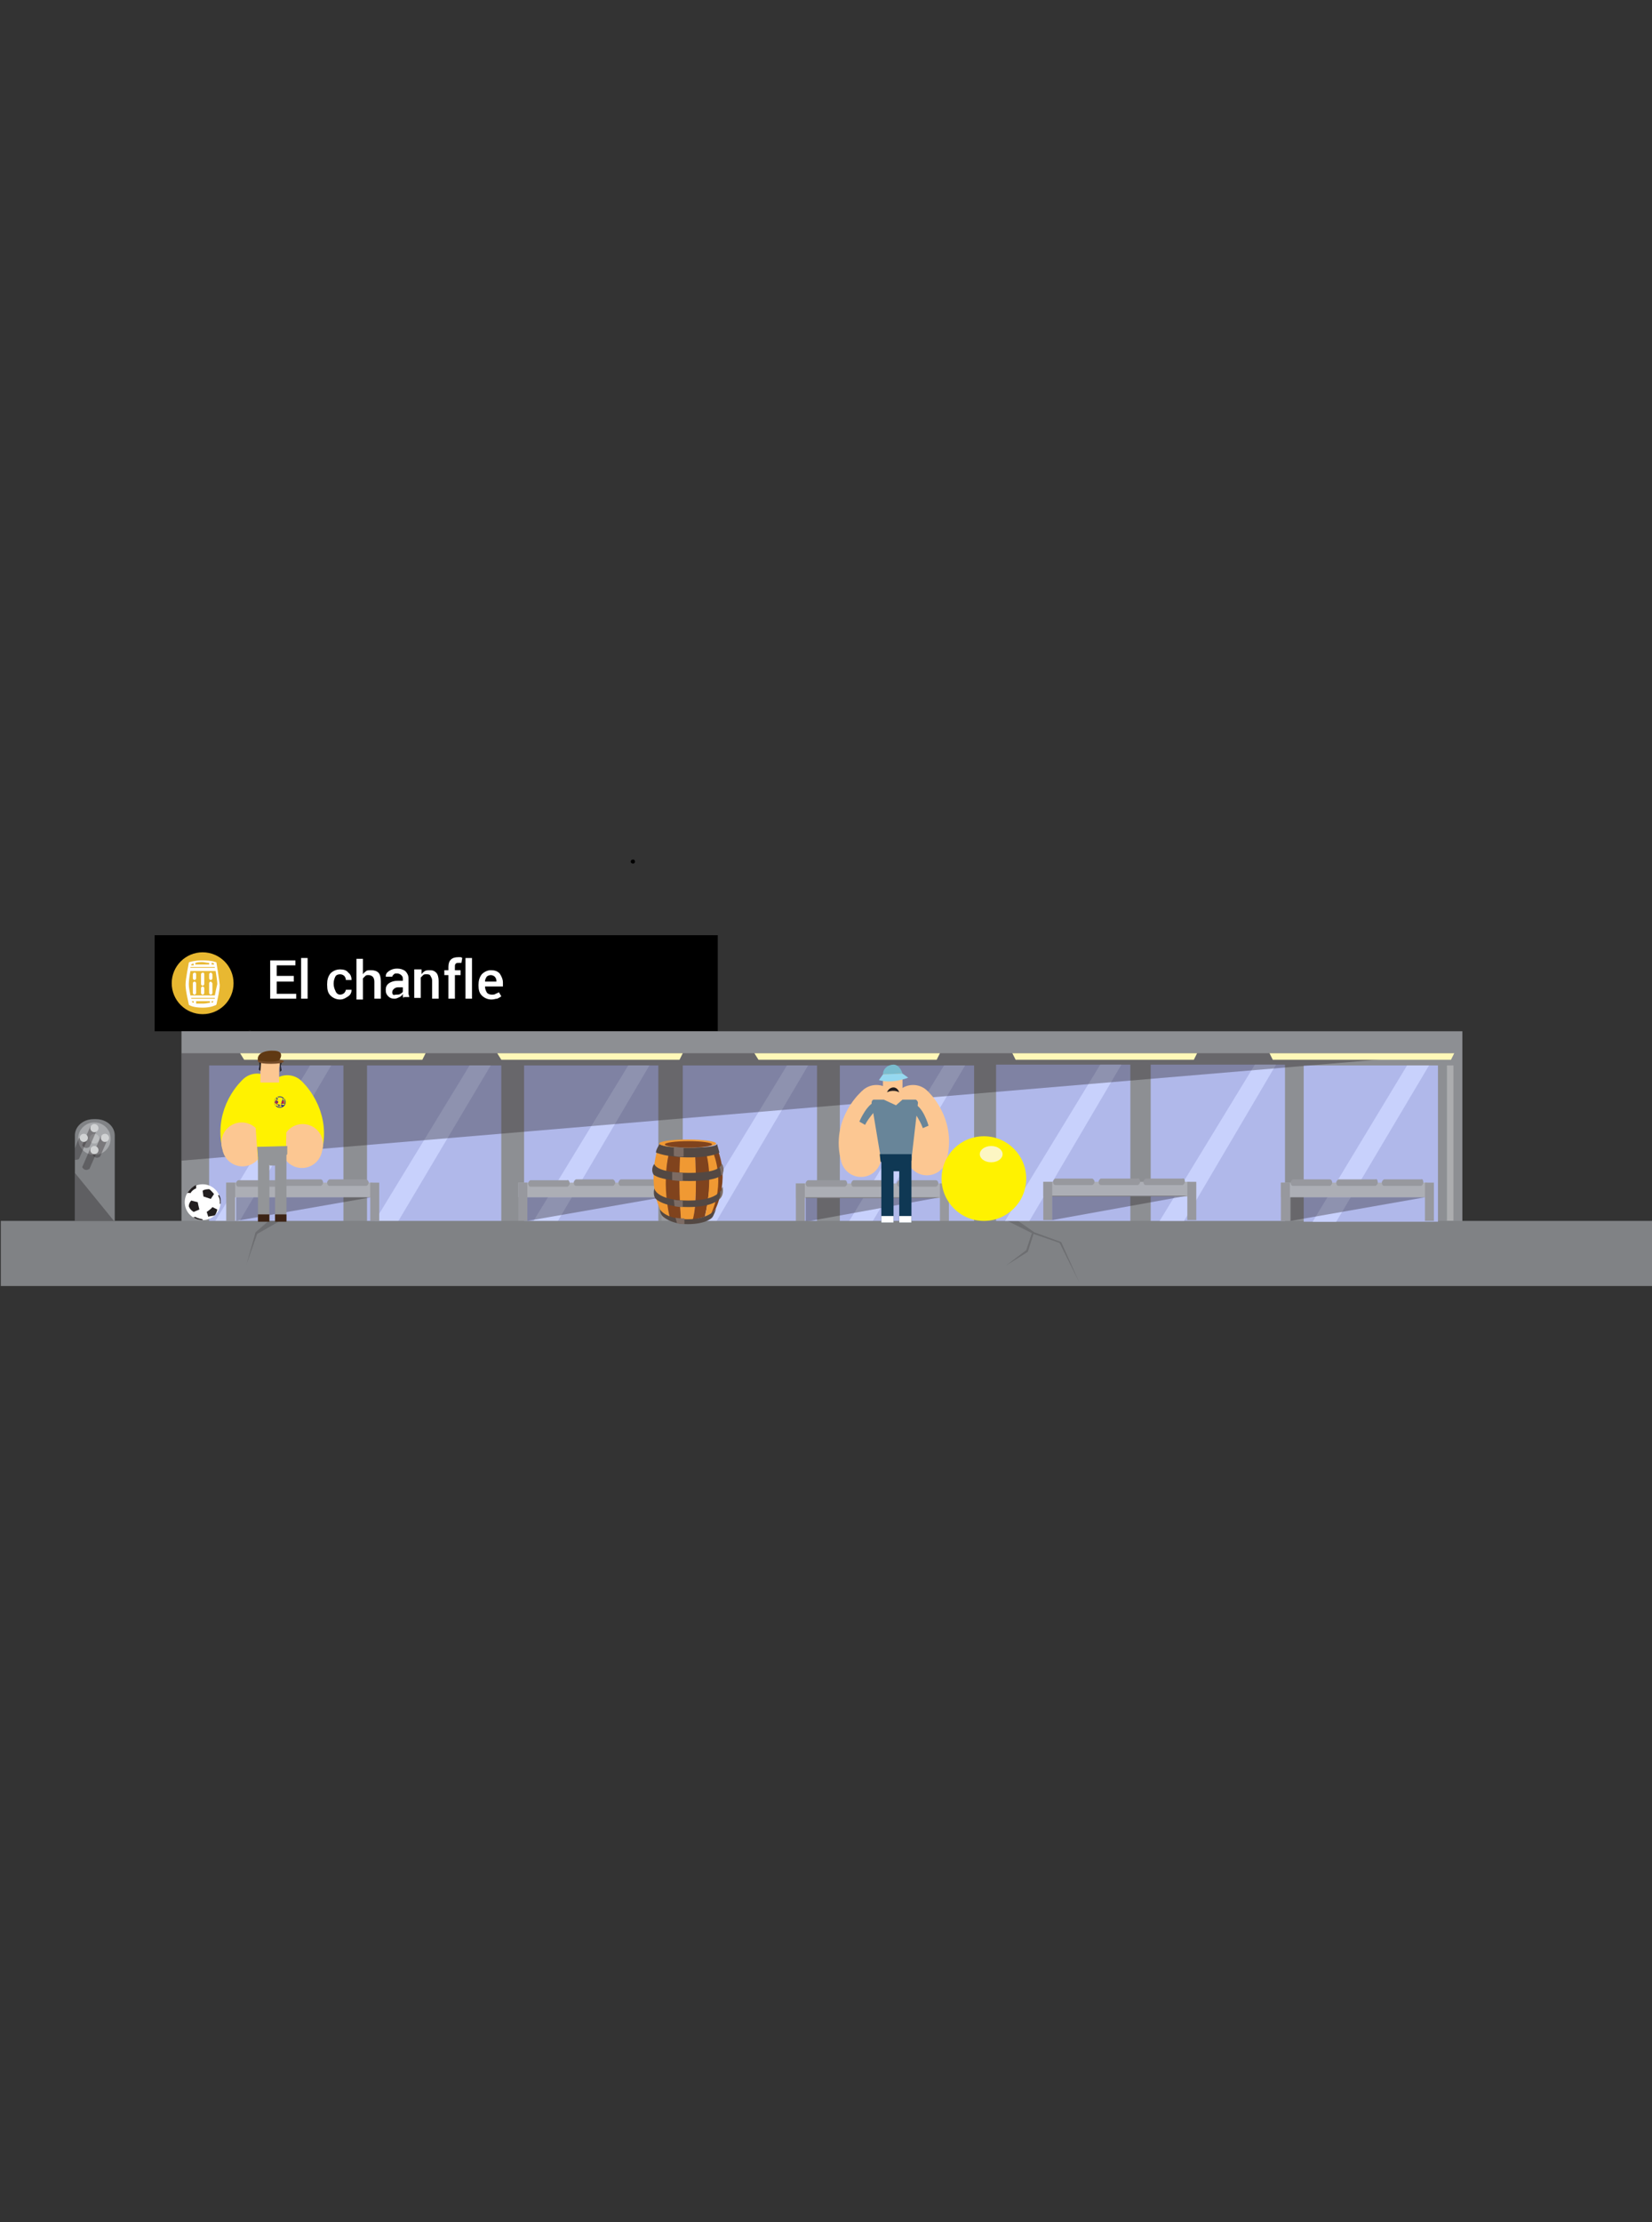 <?xml version="1.0" encoding="utf-8"?>
<!-- Generator: Adobe Illustrator 18.1.0, SVG Export Plug-In . SVG Version: 6.00 Build 0)  -->
<!DOCTYPE svg PUBLIC "-//W3C//DTD SVG 1.1//EN" "http://www.w3.org/Graphics/SVG/1.1/DTD/svg11.dtd">
<svg version="1.1" id="Layer_1" xmlns="http://www.w3.org/2000/svg" xmlns:xlink="http://www.w3.org/1999/xlink" x="0px" y="0px"
	 viewBox="0 0 203 273" enable-background="new 0 0 203 273" xml:space="preserve">
<rect x="0" y="0" width="203" height="273" fill="#333333" stroke="none"/>
<rect x="19" y="114.9" width="69.2" height="11.8"/>
<rect x="22.3" y="126.7" fill="#8D8F93" width="157.4" height="23.4"/>
<rect x="25.7" y="130.9" fill="#B0B8EA" width="16.5" height="19.2"/>
<rect x="45.1" y="130.9" fill="#B0B8EA" width="16.5" height="19.2"/>
<rect x="64.4" y="130.9" fill="#B0B8EA" width="16.5" height="19.2"/>
<polygon fill="#C8D1FC" points="46,150.1 57.7,130.9 60.3,130.9 48.9,150.1 "/>
<polygon fill="#C8D1FC" points="65.5,150.1 77.2,130.9 79.8,130.9 68.5,150.1 "/>
<polygon fill="#C8D1FC" points="26.4,150.1 38.1,130.9 40.7,130.9 29.4,150.1 "/>
<rect x="177.8" y="130.9" fill="#ACADAF" width="0.8" height="19.1"/>
<rect x="83.9" y="130.9" fill="#B0B8EA" width="16.5" height="19.2"/>
<polygon fill="#C8D1FC" points="85,150.1 96.7,130.9 99.3,130.9 88,150.1 "/>
<rect x="103.2" y="130.9" fill="#B0B8EA" width="16.5" height="19.2"/>
<polygon fill="#C8D1FC" points="104.3,150.1 116,130.9 118.6,130.9 107.2,150.1 "/>
<g>
	<path fill="#808285" d="M9.2,150v-10.5c0-1.1,1-2,2.3-2h0.3c1.3,0,2.3,0.9,2.3,2V150H9.2z"/>
	<circle fill="#A7A9AC" cx="11.6" cy="139.9" r="2"/>
	<circle fill="#BCBEC0" cx="11.6" cy="139.9" r="0.6"/>
	<polygon opacity="0.35" fill="#231F20" enable-background="new    " points="9.2,150 9.2,144.1 14,150 	"/>
	<path opacity="0.35" fill="#231F20" enable-background="new    " d="M11.1,141.1l-1,2.3c0,0,0.3,0.6,0.9,0.2l1-2.3L11.1,141.1z"/>
	<path opacity="0.35" fill="#231F20" enable-background="new    " d="M9.2,142.5c0.1,0,0.3,0,0.5-0.1l1-2.3l-1-0.3l-0.5,1.3"/>
	<path opacity="0.35" fill="#231F20" enable-background="new    " d="M12.4,139.6l-1,2.3c0,0,0.3,0.6,0.9,0.2l1-2.3L12.4,139.6z"/>
	<path opacity="0.35" fill="#231F20" enable-background="new    " d="M11.1,138.4l-1,2.3c0,0,0.3,0.6,0.9,0.2l1-2.3L11.1,138.4z"/>
	<circle fill="#D1D3D4" cx="11.6" cy="138.6" r="0.5"/>
	<circle fill="#D1D3D4" cx="11.6" cy="141.3" r="0.5"/>
	<circle fill="#D1D3D4" cx="12.9" cy="139.8" r="0.5"/>
	<circle fill="#D1D3D4" cx="10.3" cy="139.8" r="0.5"/>
</g>
<rect x="27.8" y="145.3" fill="#ACAEB5" width="18" height="1.8"/>
<path fill="#97989E" d="M34.1,145.4c0,0.2-0.2,0.4-0.3,0.4h-4.5c-0.2,0-0.3-0.2-0.3-0.4l0,0c0-0.2,0.2-0.4,0.3-0.4h4.5
	C34,144.9,34.1,145.1,34.1,145.4L34.1,145.4z"/>
<path fill="#97989E" d="M39.7,145.3c0,0.2-0.2,0.4-0.3,0.4h-4.5c-0.2,0-0.3-0.2-0.3-0.4l0,0c0-0.2,0.2-0.4,0.3-0.4h4.5
	C39.6,144.9,39.7,145.1,39.7,145.3L39.7,145.3z"/>
<path fill="#97989E" d="M45.3,145.3c0,0.2-0.2,0.4-0.3,0.4h-4.5c-0.2,0-0.3-0.2-0.3-0.4l0,0c0-0.2,0.2-0.4,0.3-0.4H45
	C45.1,144.9,45.3,145.1,45.3,145.3L45.3,145.3z"/>
<rect x="27.8" y="145.3" fill="#97989E" width="1.1" height="4.7"/>
<rect x="45.5" y="145.3" fill="#97989E" width="1.1" height="4.7"/>
<polygon opacity="0.35" fill="#231F20" enable-background="new    " points="29,147.1 45.6,147.1 29,150 "/>
<rect x="63.7" y="145.3" fill="#ACAEB5" width="18" height="1.8"/>
<path fill="#97989E" d="M70,145.4c0,0.2-0.2,0.4-0.3,0.4h-4.5c-0.2,0-0.3-0.2-0.3-0.4l0,0c0-0.2,0.2-0.4,0.3-0.4h4.5
	C69.8,144.9,70,145.1,70,145.4L70,145.4z"/>
<path fill="#97989E" d="M75.6,145.3c0,0.2-0.2,0.4-0.3,0.4h-4.5c-0.2,0-0.3-0.2-0.3-0.4l0,0c0-0.2,0.2-0.4,0.3-0.4h4.5
	C75.4,144.9,75.6,145.1,75.6,145.3L75.6,145.3z"/>
<path fill="#97989E" d="M81.1,145.3c0,0.2-0.2,0.4-0.3,0.4h-4.5c-0.2,0-0.3-0.2-0.3-0.4l0,0c0-0.2,0.2-0.4,0.3-0.4h4.5
	C81,144.9,81.1,145.1,81.1,145.3L81.1,145.3z"/>
<rect x="63.7" y="145.3" fill="#97989E" width="1.1" height="4.7"/>
<rect x="81.3" y="145.3" fill="#97989E" width="1.1" height="4.7"/>
<polygon opacity="0.35" fill="#231F20" enable-background="new    " points="64.8,147.1 81.4,147.1 64.8,150 "/>
<g>
	<rect x="97.8" y="145.4" fill="#ACAEB5" width="18" height="1.8"/>
	<path fill="#97989E" d="M104.1,145.4c0,0.2-0.2,0.4-0.3,0.4h-4.5c-0.2,0-0.3-0.2-0.3-0.4l0,0c0-0.2,0.2-0.4,0.3-0.4h4.5
		C104,145,104.1,145.2,104.1,145.4L104.1,145.4z"/>
	<path fill="#97989E" d="M109.7,145.4c0,0.2-0.2,0.4-0.3,0.4h-4.5c-0.2,0-0.3-0.2-0.3-0.4l0,0c0-0.2,0.2-0.4,0.3-0.4h4.5
		C109.6,145,109.7,145.1,109.7,145.4L109.7,145.4z"/>
	<path fill="#97989E" d="M115.3,145.4c0,0.2-0.2,0.4-0.3,0.4h-4.5c-0.2,0-0.3-0.2-0.3-0.4l0,0c0-0.2,0.2-0.4,0.3-0.4h4.5
		C115.1,145,115.3,145.1,115.3,145.4L115.3,145.4z"/>
	<rect x="97.8" y="145.4" fill="#97989E" width="1.1" height="4.7"/>
	<rect x="115.5" y="145.4" fill="#97989E" width="1.1" height="4.7"/>
	<polygon opacity="0.35" fill="#231F20" enable-background="new    " points="99,147.1 115.5,147.1 99,150.1 	"/>
</g>
<rect x="0.1" y="150" fill="#808285" width="203" height="8"/>
<polyline fill="#6D6E71" points="32.9,150.1 31.4,151.4 30.3,155.3 31.6,151.6 34.4,150 32.8,150 "/>
<polygon fill="#6D6E71" points="123.8,150 126.8,151.5 126.1,153.6 123.6,155.5 126.3,153.8 127,151.6 130.2,152.7 132.6,157.5 
	130.4,152.6 127.1,151.4 125.1,150 "/>
<rect x="122.4" y="130.8" fill="#B0B8EA" width="16.5" height="19.2"/>
<polygon fill="#C8D1FC" points="123.5,150 135.2,130.8 137.8,130.8 126.5,150 "/>
<rect x="141.4" y="130.8" fill="#B0B8EA" width="16.5" height="19.2"/>
<polygon fill="#C8D1FC" points="142.5,150 154.2,130.8 156.8,130.8 145.5,150 "/>
<rect x="160.2" y="130.9" fill="#B0B8EA" width="16.5" height="19.2"/>
<polygon fill="#C8D1FC" points="161.3,150.1 172.9,130.9 175.6,130.9 164.2,150.1 "/>
<polygon opacity="0.35" fill="#231F20" enable-background="new    " points="22.3,129.4 178.7,129.4 22.3,142.6 "/>
<polygon fill="#FFF8B8" points="51.9,130.2 30,130.2 29.5,129.4 52.3,129.4 "/>
<polygon fill="#FFF8B8" points="83.5,130.2 61.6,130.2 61.1,129.4 83.9,129.4 "/>
<polygon fill="#FFF8B8" points="115.1,130.2 93.2,130.2 92.7,129.4 115.5,129.4 "/>
<polygon fill="#FFF8B8" points="146.7,130.2 124.8,130.2 124.4,129.4 147.1,129.4 "/>
<polygon fill="#FFF8B8" points="178.3,130.2 156.4,130.2 156,129.4 178.7,129.4 "/>
<g>
	<rect x="128.2" y="145.2" fill="#ACAEB5" width="18" height="1.8"/>
	<path fill="#97989E" d="M134.5,145.2c0,0.2-0.2,0.4-0.3,0.4h-4.5c-0.2,0-0.3-0.2-0.3-0.4l0,0c0-0.2,0.2-0.4,0.3-0.4h4.5
		C134.3,144.8,134.5,145,134.5,145.2L134.5,145.2z"/>
	<path fill="#97989E" d="M140.1,145.2c0,0.2-0.2,0.4-0.3,0.4h-4.5c-0.2,0-0.3-0.2-0.3-0.4l0,0c0-0.2,0.2-0.4,0.3-0.4h4.5
		C139.9,144.7,140.1,144.9,140.1,145.2L140.1,145.2z"/>
	<path fill="#97989E" d="M145.6,145.2c0,0.2-0.2,0.4-0.3,0.4h-4.5c-0.2,0-0.3-0.2-0.3-0.4l0,0c0-0.2,0.2-0.4,0.3-0.4h4.5
		C145.5,144.7,145.6,144.9,145.6,145.2L145.6,145.2z"/>
	<rect x="128.2" y="145.2" fill="#97989E" width="1.1" height="4.7"/>
	<rect x="145.9" y="145.2" fill="#97989E" width="1.1" height="4.7"/>
	<polygon opacity="0.35" fill="#231F20" enable-background="new    " points="129.3,146.9 145.9,146.9 129.3,149.9 	"/>
</g>
<g>
	<rect x="157.4" y="145.3" fill="#ACAEB5" width="18" height="1.8"/>
	<path fill="#97989E" d="M163.7,145.3c0,0.2-0.2,0.4-0.3,0.4h-4.5c-0.2,0-0.3-0.2-0.3-0.4l0,0c0-0.2,0.2-0.4,0.3-0.4h4.5
		C163.6,144.9,163.7,145.1,163.7,145.3L163.7,145.3z"/>
	<path fill="#97989E" d="M169.3,145.3c0,0.2-0.2,0.4-0.3,0.4h-4.5c-0.2,0-0.3-0.2-0.3-0.4l0,0c0-0.2,0.2-0.4,0.3-0.4h4.5
		C169.2,144.8,169.3,145,169.3,145.3L169.3,145.3z"/>
	<path fill="#97989E" d="M174.9,145.3c0,0.2-0.2,0.4-0.3,0.4h-4.5c-0.2,0-0.3-0.2-0.3-0.4l0,0c0-0.2,0.2-0.4,0.3-0.4h4.5
		C174.8,144.8,174.9,145,174.9,145.3L174.9,145.3z"/>
	<rect x="157.4" y="145.3" fill="#97989E" width="1.1" height="4.7"/>
	<rect x="175.1" y="145.3" fill="#97989E" width="1.1" height="4.7"/>
	<polygon opacity="0.35" fill="#231F20" enable-background="new    " points="158.6,147.1 175.1,147.1 158.6,150 	"/>
</g>
<g>
	<rect x="30.7" y="114.9" fill="#9E9E9E" width="0" height="11.8"/>
</g>
<line fill="none" stroke="#9E9E9E" stroke-width="0.25" stroke-miterlimit="10" x1="30.7" y1="114.9" x2="30.7" y2="126.6"/>
<rect x="19.1" y="114.9" width="68.5" height="11.7"/>
<g>
	<rect x="30.7" y="114.9" fill="#9E9E9E" width="0" height="11.7"/>
</g>
<g>
	<circle fill="#E8B831" cx="24.9" cy="120.8" r="3.8"/>
	<g>
		<path fill="#FFFFFF" d="M26.6,118.3c0-0.1-0.1-0.1-0.1-0.1c-0.6-0.2-1.2-0.2-1.6-0.2c-0.4,0-0.9,0-1.6,0.2c-0.1,0-0.1,0.1-0.1,0.1
			c0,0.1-0.4,1.9-0.4,2.7c0,0.8,0.4,2.3,0.4,2.4c0,0,0,0.1,0.1,0.1c0,0,0.4,0.3,1.6,0.3c1.1,0,1.5-0.3,1.6-0.3c0,0,0.1-0.1,0.1-0.1
			c0-0.1,0.4-1.6,0.4-2.4C26.9,120.1,26.6,118.3,26.6,118.3z M23.5,122.7c0-0.1,0-0.1,0-0.1h2.9c0,0.1,0,0.1,0,0.1H23.5z
			 M26.4,122.3h-3c-0.1-0.5-0.2-1-0.2-1.4c0-0.4,0.1-1.1,0.2-1.6h3.1l0,0c0.1,0.6,0.2,1.3,0.2,1.6C26.6,121.3,26.5,121.8,26.4,122.3
			z M26.4,118.8c0,0.1,0,0.1,0,0.1h-3c0-0.1,0-0.1,0-0.1H26.4z M26.3,118.5H26v-0.2c0.1,0,0.2,0,0.3,0.1
			C26.3,118.4,26.3,118.5,26.3,118.5z M25.7,118.3v0.2h-1.7v-0.2c0.3-0.1,0.6-0.1,0.8-0.1C25.1,118.2,25.4,118.3,25.7,118.3z
			 M23.8,118.4v0.2h-0.3c0-0.1,0-0.1,0-0.1C23.6,118.4,23.7,118.4,23.8,118.4z M23.6,123h0.2v0.2c-0.1,0-0.2-0.1-0.2-0.1
			C23.6,123.1,23.6,123.1,23.6,123z M24.1,123.3V123h1.7v0.2c-0.2,0-0.5,0.1-0.8,0.1C24.6,123.3,24.3,123.3,24.1,123.3z M26,123.2
			V123h0.2c0,0,0,0.1,0,0.1C26.2,123.1,26.1,123.2,26,123.2z"/>
		<path fill="#FFFFFF" d="M23.9,120.6c-0.1,0-0.2,0.1-0.2,0.2v1.2c0,0.1,0.1,0.2,0.2,0.2s0.2-0.1,0.2-0.2v-1.2
			C24.1,120.7,24,120.6,23.9,120.6z"/>
		<path fill="#FFFFFF" d="M23.9,119.5c-0.1,0-0.2,0.1-0.2,0.2v0.5c0,0.1,0.1,0.2,0.2,0.2s0.2-0.1,0.2-0.2v-0.5
			C24.1,119.5,24,119.5,23.9,119.5z"/>
		<path fill="#FFFFFF" d="M25.9,120.6c-0.1,0-0.2,0.1-0.2,0.2v1.2c0,0.1,0.1,0.2,0.2,0.2c0.1,0,0.2-0.1,0.2-0.2v-1.2
			C26,120.7,26,120.6,25.9,120.6z"/>
		<path fill="#FFFFFF" d="M25.9,119.5c-0.1,0-0.2,0.1-0.2,0.2v0.5c0,0.1,0.1,0.2,0.2,0.2c0.1,0,0.2-0.1,0.2-0.2v-0.5
			C26,119.5,26,119.5,25.9,119.5z"/>
		<path fill="#FFFFFF" d="M24.9,119.5c-0.1,0-0.2,0.1-0.2,0.2v1.2c0,0.1,0.1,0.2,0.2,0.2c0.1,0,0.2-0.1,0.2-0.2v-1.2
			C25.1,119.5,25,119.5,24.9,119.5z"/>
		<path fill="#FFFFFF" d="M24.9,121.2c-0.1,0-0.2,0.1-0.2,0.2v0.6c0,0.1,0.1,0.2,0.2,0.2c0.1,0,0.2-0.1,0.2-0.2v-0.6
			C25.1,121.3,25,121.2,24.9,121.2z"/>
	</g>
</g>
<g enable-background="new    ">
	<path fill="#FFFFFF" d="M36.1,120.6H34v1.5h2.4v0.6h-3.2V118h3.1v0.6H34v1.3h2.1V120.6z"/>
	<path fill="#FFFFFF" d="M37.8,122.7H37v-5h0.8V122.7z"/>
	<path fill="#FFFFFF" d="M41.8,122.2c0.2,0,0.4-0.1,0.5-0.2c0.1-0.1,0.2-0.3,0.2-0.4h0.7l0,0c0,0.3-0.1,0.6-0.4,0.8
		c-0.3,0.2-0.6,0.4-1,0.4c-0.5,0-0.9-0.2-1.2-0.5c-0.3-0.3-0.4-0.7-0.4-1.3v-0.1c0-0.5,0.1-0.9,0.4-1.3c0.3-0.3,0.7-0.5,1.2-0.5
		c0.4,0,0.8,0.1,1,0.4c0.3,0.2,0.4,0.6,0.4,0.9l0,0h-0.7c0-0.2-0.1-0.4-0.2-0.5c-0.1-0.1-0.3-0.2-0.5-0.2c-0.3,0-0.5,0.1-0.6,0.3
		c-0.1,0.2-0.2,0.5-0.2,0.8v0.1c0,0.3,0.1,0.6,0.2,0.8C41.3,122,41.5,122.2,41.8,122.2z"/>
	<path fill="#FFFFFF" d="M44.6,119.7c0.1-0.2,0.3-0.3,0.4-0.4s0.4-0.1,0.6-0.1c0.4,0,0.7,0.1,0.9,0.3c0.2,0.2,0.3,0.6,0.3,1.1v2.1
		h-0.8v-2.1c0-0.3-0.1-0.5-0.2-0.6c-0.1-0.1-0.3-0.2-0.5-0.2c-0.2,0-0.3,0-0.4,0.1c-0.1,0.1-0.2,0.2-0.3,0.3v2.6h-0.8v-5h0.8V119.7z
		"/>
	<path fill="#FFFFFF" d="M49.6,122.7c0-0.1-0.1-0.2-0.1-0.3c0-0.1,0-0.2,0-0.3c-0.1,0.2-0.2,0.3-0.4,0.4c-0.2,0.1-0.4,0.2-0.6,0.2
		c-0.4,0-0.6-0.1-0.8-0.3c-0.2-0.2-0.3-0.4-0.3-0.8c0-0.3,0.1-0.6,0.4-0.8c0.3-0.2,0.6-0.3,1.1-0.3h0.6v-0.3c0-0.2-0.1-0.3-0.2-0.4
		s-0.3-0.2-0.5-0.2c-0.2,0-0.3,0-0.4,0.1c-0.1,0.1-0.2,0.2-0.2,0.3h-0.8l0,0c0-0.3,0.1-0.5,0.4-0.7c0.3-0.2,0.6-0.3,1-0.3
		c0.4,0,0.7,0.1,1,0.3c0.2,0.2,0.4,0.5,0.4,0.9v1.5c0,0.1,0,0.3,0,0.4c0,0.1,0.1,0.3,0.1,0.4H49.6z M48.7,122.2c0.2,0,0.4,0,0.5-0.1
		c0.2-0.1,0.3-0.2,0.3-0.3v-0.5h-0.6c-0.2,0-0.4,0.1-0.5,0.2s-0.2,0.2-0.2,0.4c0,0.1,0,0.2,0.1,0.3S48.5,122.2,48.7,122.2z"/>
	<path fill="#FFFFFF" d="M51.8,119.2l0,0.5c0.1-0.2,0.3-0.3,0.4-0.4c0.2-0.1,0.4-0.1,0.6-0.1c0.4,0,0.6,0.1,0.8,0.3
		c0.2,0.2,0.3,0.6,0.3,1v2.2h-0.8v-2.2c0-0.3-0.1-0.4-0.2-0.6s-0.3-0.2-0.5-0.2c-0.2,0-0.3,0-0.4,0.1s-0.2,0.2-0.3,0.3v2.5h-0.8
		v-3.5H51.8z"/>
	<path fill="#FFFFFF" d="M55.1,122.7v-2.9h-0.5v-0.6h0.5v-0.4c0-0.4,0.1-0.7,0.3-0.9s0.5-0.3,0.9-0.3c0.1,0,0.2,0,0.2,0
		c0.1,0,0.2,0,0.3,0.1l-0.1,0.6c0,0-0.1,0-0.1,0c-0.1,0-0.1,0-0.2,0c-0.2,0-0.3,0-0.4,0.1s-0.1,0.2-0.1,0.4v0.4h0.7v0.6h-0.7v2.9
		H55.1z"/>
	<path fill="#FFFFFF" d="M58,122.7h-0.8v-5H58V122.7z"/>
	<path fill="#FFFFFF" d="M60.4,122.8c-0.5,0-0.9-0.2-1.2-0.5c-0.3-0.3-0.4-0.7-0.4-1.2v-0.1c0-0.5,0.1-0.9,0.4-1.3
		c0.3-0.3,0.7-0.5,1.1-0.5c0.5,0,0.8,0.1,1.1,0.4c0.2,0.3,0.4,0.7,0.4,1.1v0.5h-2.2l0,0c0,0.3,0.1,0.5,0.2,0.7
		c0.1,0.2,0.4,0.3,0.6,0.3c0.2,0,0.4,0,0.5-0.1c0.2-0.1,0.3-0.1,0.4-0.2l0.3,0.5c-0.1,0.1-0.3,0.2-0.5,0.3
		C60.9,122.7,60.7,122.8,60.4,122.8z M60.3,119.8c-0.2,0-0.4,0.1-0.5,0.2c-0.1,0.2-0.2,0.3-0.2,0.6l0,0H61v-0.1
		c0-0.2-0.1-0.4-0.2-0.5S60.5,119.8,60.3,119.8z"/>
</g>
<path fill="none" stroke="#FCC792" stroke-width="5" stroke-linecap="round" stroke-miterlimit="10" d="M107.7,135.8
	c0,0-3,2.5-1.9,6.3"/>
<path fill="none" stroke="#FCC792" stroke-width="5" stroke-linecap="round" stroke-miterlimit="10" d="M112.2,135.8
	c0,0,2.7,2.4,1.7,6.1"/>
<path fill="#688599" d="M107.9,136.1c0,0-1.1,1.1-1.6,2.1l-0.7-0.4c0,0,1-2.4,2.2-2.5C107.9,135.3,108.5,135.6,107.9,136.1z"/>
<path fill="#688599" d="M112.1,136.3c0,0,0.9,1.2,1.3,2.3l0.7-0.3c0,0-0.7-2.5-1.9-2.7C112.3,135.6,111.6,135.8,112.1,136.3z"/>
<path fill="none" stroke="#FFF200" stroke-width="5" stroke-linecap="round" stroke-miterlimit="10" d="M35.3,134.6
	c0,0,2.8,2.5,1.8,6.3"/>
<path fill="none" stroke="#FCC792" stroke-width="5" stroke-linecap="round" stroke-miterlimit="10" d="M37.2,140.6
	c0,0.1-0.1,0.2-0.1,0.4"/>
<path fill="none" stroke="#FFF200" stroke-width="5" stroke-linecap="round" stroke-miterlimit="10" d="M31.6,134.4
	c0,0-2.8,2.5-1.8,6.3"/>
<path fill="none" stroke="#FCC792" stroke-width="5" stroke-linecap="round" stroke-miterlimit="10" d="M29.7,140.4
	c0,0.1,0.1,0.2,0.1,0.4"/>
<circle fill="#FFF200" cx="120.9" cy="144.8" r="5.2"/>
<ellipse fill="#FCF6C3" cx="121.8" cy="141.8" rx="1.4" ry="1"/>
<rect x="108.5" y="132.3" fill="#FCC792" width="2.4" height="3.6"/>
<ellipse fill="#FCC792" cx="109.7" cy="132.3" rx="1.2" ry="1.2"/>
<g>
	<path fill="#688599" d="M112.5,135.1c0,0-0.7,0-1.5,0c0,0,0,0-0.1,0l-0.8,0.7l-1.5-0.7c-0.1,0-0.1,0-0.1,0c-0.3,0-1.1,0-1.1,0
		c-0.2,0-0.3,0.2-0.3,0.4l1.3,7.8c0,0.3,0.1,0.5,0.3,0.5h2.9c0.2,0,0.3-0.2,0.3-0.5l0.9-7.8C112.8,135.3,112.6,135.1,112.5,135.1z"
		/>
</g>
<rect x="108.3" y="142.1" fill="#0F3854" width="1.5" height="8.1"/>
<rect x="110.5" y="142.1" fill="#0F3854" width="1.5" height="8.1"/>
<polygon fill="#0F3854" points="108.1,141.8 112,141.8 112,142.6 110.5,143.9 109.7,143.9 108.2,142.7 "/>
<rect x="108.3" y="149.4" fill="#FFFFFF" width="1.5" height="0.8"/>
<rect x="110.5" y="149.4" fill="#FFFFFF" width="1.5" height="0.8"/>
<path fill="#231F20" d="M109,134.2c0,0,0.7-0.4,1.5,0c0,0-0.2-0.6-0.7-0.6C109.2,133.6,109,134.2,109,134.2z"/>
<path fill="#95D8EF" d="M108.5,132l2.4-0.1l0.7,0.5c0,0-1.9,0.8-3.6,0.3L108.5,132z"/>
<path fill="#7ABCCE" d="M108.5,132l2.4-0.1c0,0-0.3-1.1-1.1-1.1C109.1,130.8,108.5,131.3,108.5,132z"/>
<g>
	<path fill="#80431D" d="M87.3,149.3l0.6-0.7c0,0,1.8-3.5,0.3-7.3l-0.6,0.2L87.3,149.3z"/>
	<path fill="#F09933" d="M81,140.6c0,0-1.9,4.6,0.6,9h0.7c0,0-1-4.4,0-8.3L81,140.6z"/>
	<path fill="#80431D" d="M82.3,149.6l1.4,0.4c0,0-0.4-6.1,0-8.4l-1.4-0.2C82.3,141.3,81.2,144.7,82.3,149.6z"/>
	<path fill="#F09933" d="M83.6,141.6c0,0-0.3,3.9,0.1,8.4h1.5c0,0,0.6-3.6,0.2-8.3L83.6,141.6z"/>
	<path fill="#80431D" d="M85.4,141.6c0,0,0.4,6.3-0.3,8.3l1.5-0.4c0,0,1.3-4.9,0.1-8.3L85.4,141.6z"/>
	<path fill="#F09933" d="M86.6,149.6c0,0,1.1-4.5,0.2-7.8h0.9c0,0,1.5,3.5-0.4,7.5L86.6,149.6z"/>
	<path fill="#534843" d="M80.6,141.6c0,0,1.3,0.6,4.1,0.6c2.9,0,3.7-0.6,3.7-0.6l-0.3-1.1c0,0,0.4,0.5-3.4,0.5s-3.6-0.5-3.6-0.5
		S80.6,141.2,80.6,141.6z"/>
	<path fill="#534843" d="M80.4,143c0,0-0.5,0.6-0.1,1.3c0,0,0.7,0.8,4.5,0.8c3.8,0,4-0.9,4-0.9s0.3-0.7-0.2-1.2c0,0,0.3,1.1-3.9,1.1
		S80.4,143,80.4,143z"/>
	<path fill="#534843" d="M80.4,146c0,0,0.2,1.5,4.2,1.5c4,0,4.1-1.6,4.1-1.6s0.2,0.9-0.3,1.4c0,0-0.7,1-3.8,1c-3.1,0-4-1-4-1
		S80.2,147,80.4,146z"/>
	<path fill="#534843" d="M81.1,148.6c0,0,0.7,1.2,3.4,1.2s3.5-1.3,3.5-1.3s-0.3,0.9-0.5,1.1c0,0-0.7,0.8-3,0.8c-2.2,0-3.1-1-3.1-1
		S81.1,149.1,81.1,148.6z"/>
	<ellipse fill="#F09933" cx="84.5" cy="140.5" rx="3.5" ry="0.5"/>
	<ellipse fill="#80431D" cx="84.6" cy="140.6" rx="2.9" ry="0.4"/>
	<path fill="#7D6C64" d="M84,142.1v-1.1l-1.2-0.1v1.1C82.7,142,83.4,142.2,84,142.1z"/>
	<path fill="#7D6C64" d="M82.6,144v1c0,0,0.7,0.1,1.3,0.1v-1L82.6,144z"/>
	<path fill="#7D6C64" d="M82.8,147.4l0.1,0.8c0,0,0.4,0.1,1,0.1v-0.8C84,147.5,83.2,147.5,82.8,147.4z"/>
	<path fill="#7D6C64" d="M83,149.6l0.2,0.7c0,0,0.4,0.1,0.9,0.1v-0.7C84,149.7,83.3,149.7,83,149.6z"/>
	<path fill="#7D6C64" d="M88.4,143.4c0,0,0.2,0.4,0.2,1c0,0,0.2-0.1,0.2-0.3c0,0,0.3-0.8-0.2-1.2C88.7,143,88.6,143.3,88.4,143.4z"
		/>
	<path fill="#7D6C64" d="M88.5,146.4c0,0,0.1,0.6-0.2,1c0,0,0.7-0.3,0.5-1.6C88.7,145.9,88.7,146.3,88.5,146.4z"/>
</g>
<g>
	<circle fill="#FFFFFF" cx="24.9" cy="147.7" r="2.2"/>
	<path fill="#231F20" d="M25,147l0.9,0.3l0.4-0.6c0,0-0.4-0.5-0.6-0.6c0,0-0.6,0-0.8,0.2L25,147z"/>
	<path fill="#231F20" d="M23.8,148.9l0.7-0.3c0,0-0.2-0.8-0.2-0.9l-0.8-0.2c0,0-0.3,0.3-0.3,0.7C23.2,148.2,23.3,148.6,23.8,148.9z"
		/>
	<path fill="#231F20" d="M25.6,149.5l-0.2-0.6c0,0,0.6-0.4,0.7-0.6l0.6,0.3c0,0-0.1,0.5-0.3,0.7C26.3,149.4,25.7,149.4,25.6,149.5z"
		/>
	<path fill="#231F20" d="M24.9,149.9l0-0.1c0,0-0.6-0.1-0.9-0.3c0,0-0.2,0.1-0.3,0C23.7,149.5,24.1,149.9,24.9,149.9z"/>
	<path fill="#231F20" d="M26.9,146.8l-0.1,0.1c0,0,0.3,0.4,0.2,1h0.1C27.1,147.8,27.2,147.2,26.9,146.8z"/>
	<path fill="#231F20" d="M23,146.6c0,0,0.2-0.1,0.4,0c0,0,0.2-0.4,0.7-0.6v-0.4C24.1,145.6,23.5,145.8,23,146.6z"/>
</g>
<rect x="32" y="130.6" fill="#FCC792" width="2.3" height="3.9"/>
<ellipse fill="#FCC792" cx="33.2" cy="130.6" rx="1.2" ry="1.3"/>
<g>
	<path fill="#FFF200" d="M35.1,133.6c0,0,0,0-0.8,0c0,0,0,0-0.1,0l-0.8,0.1l-1.5-0.1c-0.1,0-0.1,0-0.1,0c-0.3,0-0.4,0-0.4,0
		c-0.2,0-0.3,0.2-0.3,0.5l0.6,8.5c0,0.3,0.1,0.5,0.3,0.5h2.8c0.2,0,0.3-0.2,0.3-0.5l0.2-8.5C35.4,133.8,35.3,133.6,35.1,133.6z"/>
</g>
<rect x="31.7" y="141.2" fill="#939598" width="1.4" height="8.8"/>
<rect x="33.8" y="141.2" fill="#939598" width="1.4" height="8.8"/>
<polygon fill="#939598" points="31.6,140.9 35.3,140.8 35.3,141.8 33.8,143.2 33.2,143.2 31.7,142.1 "/>
<rect x="31.9" y="133" fill="#FFF200" width="2.6" height="0.7"/>
<rect x="31.7" y="149.2" fill="#3C2415" width="1.4" height="0.9"/>
<rect x="33.8" y="149.2" fill="#3C2415" width="1.4" height="0.9"/>
<path fill="#231F20" d="M34.4,130.5v1.2l0.2-0.2c0,0-0.1-0.5-0.1-0.6c0-0.1,0.3-0.5,0-0.6"/>
<path fill="#231F20" d="M32.1,130.3l-0.1,1.3l-0.2-0.2c0,0,0.1-0.5,0.1-0.6c0-0.1-0.2-0.6,0.1-0.7"/>
<path fill="#754C29" d="M31.7,130.3c0,0-0.3,0.4,1.6,0.4c1.8,0,1.9-0.4,1.1-0.5C34.4,130.2,32.3,130,31.7,130.3z"/>
<path fill="#603913" d="M31.7,130.3c0,0,1.7,0.3,2.6,0c0,0,0.8-1.1-0.5-1.2C32.6,129,31.5,129.4,31.7,130.3z"/>
<g>
	<path fill="#FFF100" d="M34.4,134.7c0.4,0,0.7,0.3,0.7,0.7s-0.3,0.7-0.7,0.7s-0.7-0.3-0.7-0.7C33.7,135,34,134.7,34.4,134.7
		L34.4,134.7z"/>
	<path fill="#2E3191" d="M34.4,134.7c-0.4,0-0.7,0.3-0.7,0.7s0.3,0.7,0.7,0.7s0.7-0.3,0.7-0.7S34.7,134.7,34.4,134.7z"/>
	<path fill="#FFF100" d="M35,135.4h-0.1c0,0,0,0,0-0.1c0-0.1-0.1-0.1-0.1-0.2h0h0c0,0,0,0,0,0c0,0,0-0.1,0-0.1l0.1-0.1
		C34.9,135.1,35,135.2,35,135.4z"/>
	<path fill="#FFF100" d="M34.4,134.8c0.2,0,0.3,0.1,0.4,0.2l-0.1,0.1c0,0-0.1,0-0.1,0v0l0,0c0,0,0,0,0,0v0v0l0,0l0,0l0,0h0h0l0,0
		l0,0v0c0,0,0,0,0,0c0,0,0,0,0,0l0,0c0,0,0,0,0,0l0,0c0,0,0,0,0,0v0l0,0l0,0l0,0v0l0,0c0,0,0,0,0,0c0,0,0,0,0,0l0,0v0c0,0,0,0,0,0
		c0,0,0,0,0,0l0,0c0,0,0,0,0,0l0,0l0,0v0c0,0,0,0,0.1,0c0,0,0,0.1,0,0.1c0,0-0.1,0.1-0.1,0.2c0,0.1-0.1,0.2-0.1,0.3l0,0l0,0
		c0,0,0,0,0,0l0,0h0h0c0,0,0,0,0,0c0,0,0,0,0,0l0,0l0,0v0c0,0,0,0,0,0c0,0,0,0,0,0c0,0,0,0,0,0l0,0l0,0h0l0,0l0,0v0l0,0v0l0,0
		c0,0,0,0,0,0l0,0v0h0l0,0h0l0,0v0c0,0,0,0,0,0c0,0,0,0,0,0c0,0,0,0,0,0v0l0,0c0,0,0,0,0,0v0c0,0,0,0,0,0h0l0,0h0l0,0c0,0,0,0,0,0h0
		l0,0h0l0,0l0,0l0,0l0,0c0,0,0,0,0,0l0,0l0,0h0c0,0,0,0,0,0v0l0,0c0,0,0,0,0,0l0,0l0,0c0,0,0,0,0,0l0,0l0,0c0,0,0,0,0,0s0,0,0,0v0h0
		l0,0c0,0,0,0,0,0h0c0,0,0,0,0,0l0,0l0,0l0,0c0,0,0,0,0,0.1l0,0v0l0,0c0,0,0,0,0,0v0h0v0c0,0,0,0,0,0v0l0,0l0,0l0,0c0,0,0,0,0,0
		c0,0,0,0,0,0c0,0,0,0,0,0v0l0,0l0,0c0,0,0,0,0,0c0,0,0,0,0,0h0c0,0,0,0,0,0c0,0,0,0,0,0l0,0l0,0h0h0h0h0l0,0h0v0l0,0c0,0,0,0,0,0
		c0,0-0.1,0-0.1,0l0,0c0,0,0,0,0,0l0,0c0,0,0,0,0,0c0,0,0,0,0,0v0l0,0v0l0,0h0v0l0,0v0l0,0v0c0,0,0,0,0,0s0,0,0,0l0,0l0,0l0,0
		c0,0,0,0,0,0l0,0l0,0h0c0,0,0,0,0,0l0,0h0l-0.1-0.1C34,134.8,34.2,134.8,34.4,134.8z"/>
	<path fill="#FFF100" d="M34.3,135.6L34.3,135.6C34.4,135.6,34.4,135.6,34.3,135.6L34.3,135.6L34.3,135.6L34.3,135.6l0,0.1v0l0,0
		c0,0,0,0,0,0c-0.1,0-0.2,0-0.3-0.1c0,0,0-0.1,0-0.1c0,0,0.1,0,0.1,0c0,0,0.1,0,0.1-0.1l0,0l0,0l-0.1-0.1l0,0c0,0,0,0,0,0
		c0,0,0,0-0.1,0s0,0,0,0c0-0.1,0-0.1,0-0.2c0,0,0,0,0,0s0,0,0.1,0c0,0,0,0,0,0l0,0l0.1-0.1l0,0c0,0-0.1,0-0.1-0.1c0,0-0.1,0-0.1,0
		c0,0,0-0.1,0-0.1c0,0,0,0,0.1,0c0,0,0,0,0,0c0,0,0,0,0.1,0l0,0c0,0,0,0,0,0.1c0,0,0,0,0,0.1c0,0,0,0.1,0,0.1l0,0v0c0,0,0,0,0,0.1
		c0,0,0,0,0,0c0,0,0,0,0,0c0,0,0,0,0-0.1l0,0v0l0,0l0,0v0c0,0,0,0,0,0v0v0c0,0,0,0.1,0.1,0l0,0c0,0,0,0,0,0l0,0c0,0,0,0,0,0l0,0
		L34.3,135.6L34.3,135.6L34.3,135.6C34.4,135.5,34.4,135.5,34.3,135.6C34.4,135.6,34.3,135.5,34.3,135.6
		C34.3,135.6,34.3,135.6,34.3,135.6z"/>
	<path fill="#FFF100" d="M33.9,134.9l0.1,0.1c0,0,0,0.1,0,0.1c-0.1,0-0.1,0-0.1,0.1c0,0-0.1,0.1-0.1,0.2h-0.1
		C33.7,135.2,33.8,135.1,33.9,134.9z"/>
	<path fill="#FFF100" d="M34,135.4L34,135.4C33.9,135.4,34,135.3,34,135.4C34,135.3,34,135.3,34,135.4C34,135.3,34,135.4,34,135.4z"
		/>
	<path fill="#FFF100" d="M34,135.5C34,135.5,34,135.5,34,135.5C34,135.5,33.9,135.4,34,135.5L34,135.5C34,135.4,34,135.5,34,135.5z"
		/>
	<path fill="#FFF100" d="M33.7,135.4L33.7,135.4c0.1,0.1,0.1,0.1,0.2,0.2c0,0,0.1,0.1,0.1,0.1c0,0,0,0.1,0,0.1l-0.1,0.1
		C33.8,135.7,33.7,135.6,33.7,135.4z"/>
	<path fill="#FFF100" d="M34.4,136c-0.2,0-0.3-0.1-0.5-0.2l0.1-0.1c0.1,0,0.2,0.1,0.2,0.1c0,0,0,0,0,0l0,0c0,0,0,0,0,0.1l0,0l0,0v0
		l0,0h0l0,0v0l0,0l0,0l0,0l0,0l0,0v0l0,0c0.1,0,0.2,0,0.3-0.1l0.1,0.1C34.7,136,34.5,136,34.4,136z"/>
	<path fill="#FFF100" d="M34.8,135.8l-0.1-0.1c0-0.1,0-0.1,0-0.1h0.1c0,0,0,0,0,0c0,0,0,0,0,0v0h0.1v0c0-0.1,0-0.1,0-0.2H35
		C35,135.6,35,135.7,34.8,135.8z"/>
	<path fill="#EC1C24" d="M34,135.2c0.1,0,0.1,0,0.2,0.1l-0.1,0.1C34.1,135.3,34.1,135.2,34,135.2c-0.1,0.1-0.1,0.1-0.1,0.2
		s0.1,0.1,0.1,0.1c0,0,0.1,0,0.1-0.1l0.1,0.1c0,0-0.1,0.1-0.2,0.1c-0.1,0-0.2-0.1-0.2-0.2C33.8,135.3,33.9,135.2,34,135.2L34,135.2z
		"/>
	<path fill="#EC1C24" d="M34.8,135.2c-0.1,0.1-0.2,0.2-0.2,0.4h0.1c0,0,0,0,0-0.1h0.2c0,0,0,0,0,0.1h0.1
		C34.9,135.4,34.8,135.2,34.8,135.2L34.8,135.2z"/>
	<path fill="#FFF100" d="M34.6,135.6L34.6,135.6C34.6,135.6,34.6,135.6,34.6,135.6l0.1,0v0c0,0,0,0,0,0c0,0,0,0,0,0h0
		c0,0.1,0,0.1,0,0.1c-0.1,0-0.2,0.1-0.3,0.1l0,0h0l0,0v0L34.6,135.6C34.5,135.7,34.5,135.7,34.6,135.6L34.6,135.6L34.6,135.6
		L34.6,135.6L34.6,135.6L34.6,135.6L34.6,135.6L34.6,135.6C34.6,135.7,34.6,135.6,34.6,135.6z"/>
	<path fill="#2E3191" d="M34.4,134.9L34.4,134.9C34.4,134.9,34.4,134.9,34.4,134.9C34.4,134.9,34.4,135,34.4,134.9
		C34.4,135,34.4,135,34.4,134.9L34.4,134.9C34.5,134.9,34.5,134.9,34.4,134.9C34.5,134.9,34.5,134.9,34.4,134.9
		C34.4,134.9,34.4,134.9,34.4,134.9z"/>
	<path fill="#2E3191" d="M34.4,134.9L34.4,134.9L34.4,134.9L34.4,134.9C34.4,134.9,34.4,134.9,34.4,134.9L34.4,134.9
		C34.3,134.9,34.4,134.9,34.4,134.9z"/>
	<path fill="#2E3191" d="M34.8,135.3c0,0,0,0.1-0.1,0.1h0.1C34.8,135.4,34.8,135.4,34.8,135.3L34.8,135.3z"/>
	<path fill="#FFF100" d="M34.8,135.4L34.8,135.4C34.8,135.4,34.8,135.4,34.8,135.4L34.8,135.4L34.8,135.4z"/>
	<path fill="#FFF100" d="M34.7,135.4L34.7,135.4L34.7,135.4L34.7,135.4z"/>
</g>
<g>
	<g>
		<path d="M77.8,106.1c0.3,0,0.3-0.5,0-0.5C77.4,105.6,77.4,106.1,77.8,106.1L77.8,106.1z"/>
	</g>
</g>
</svg>
